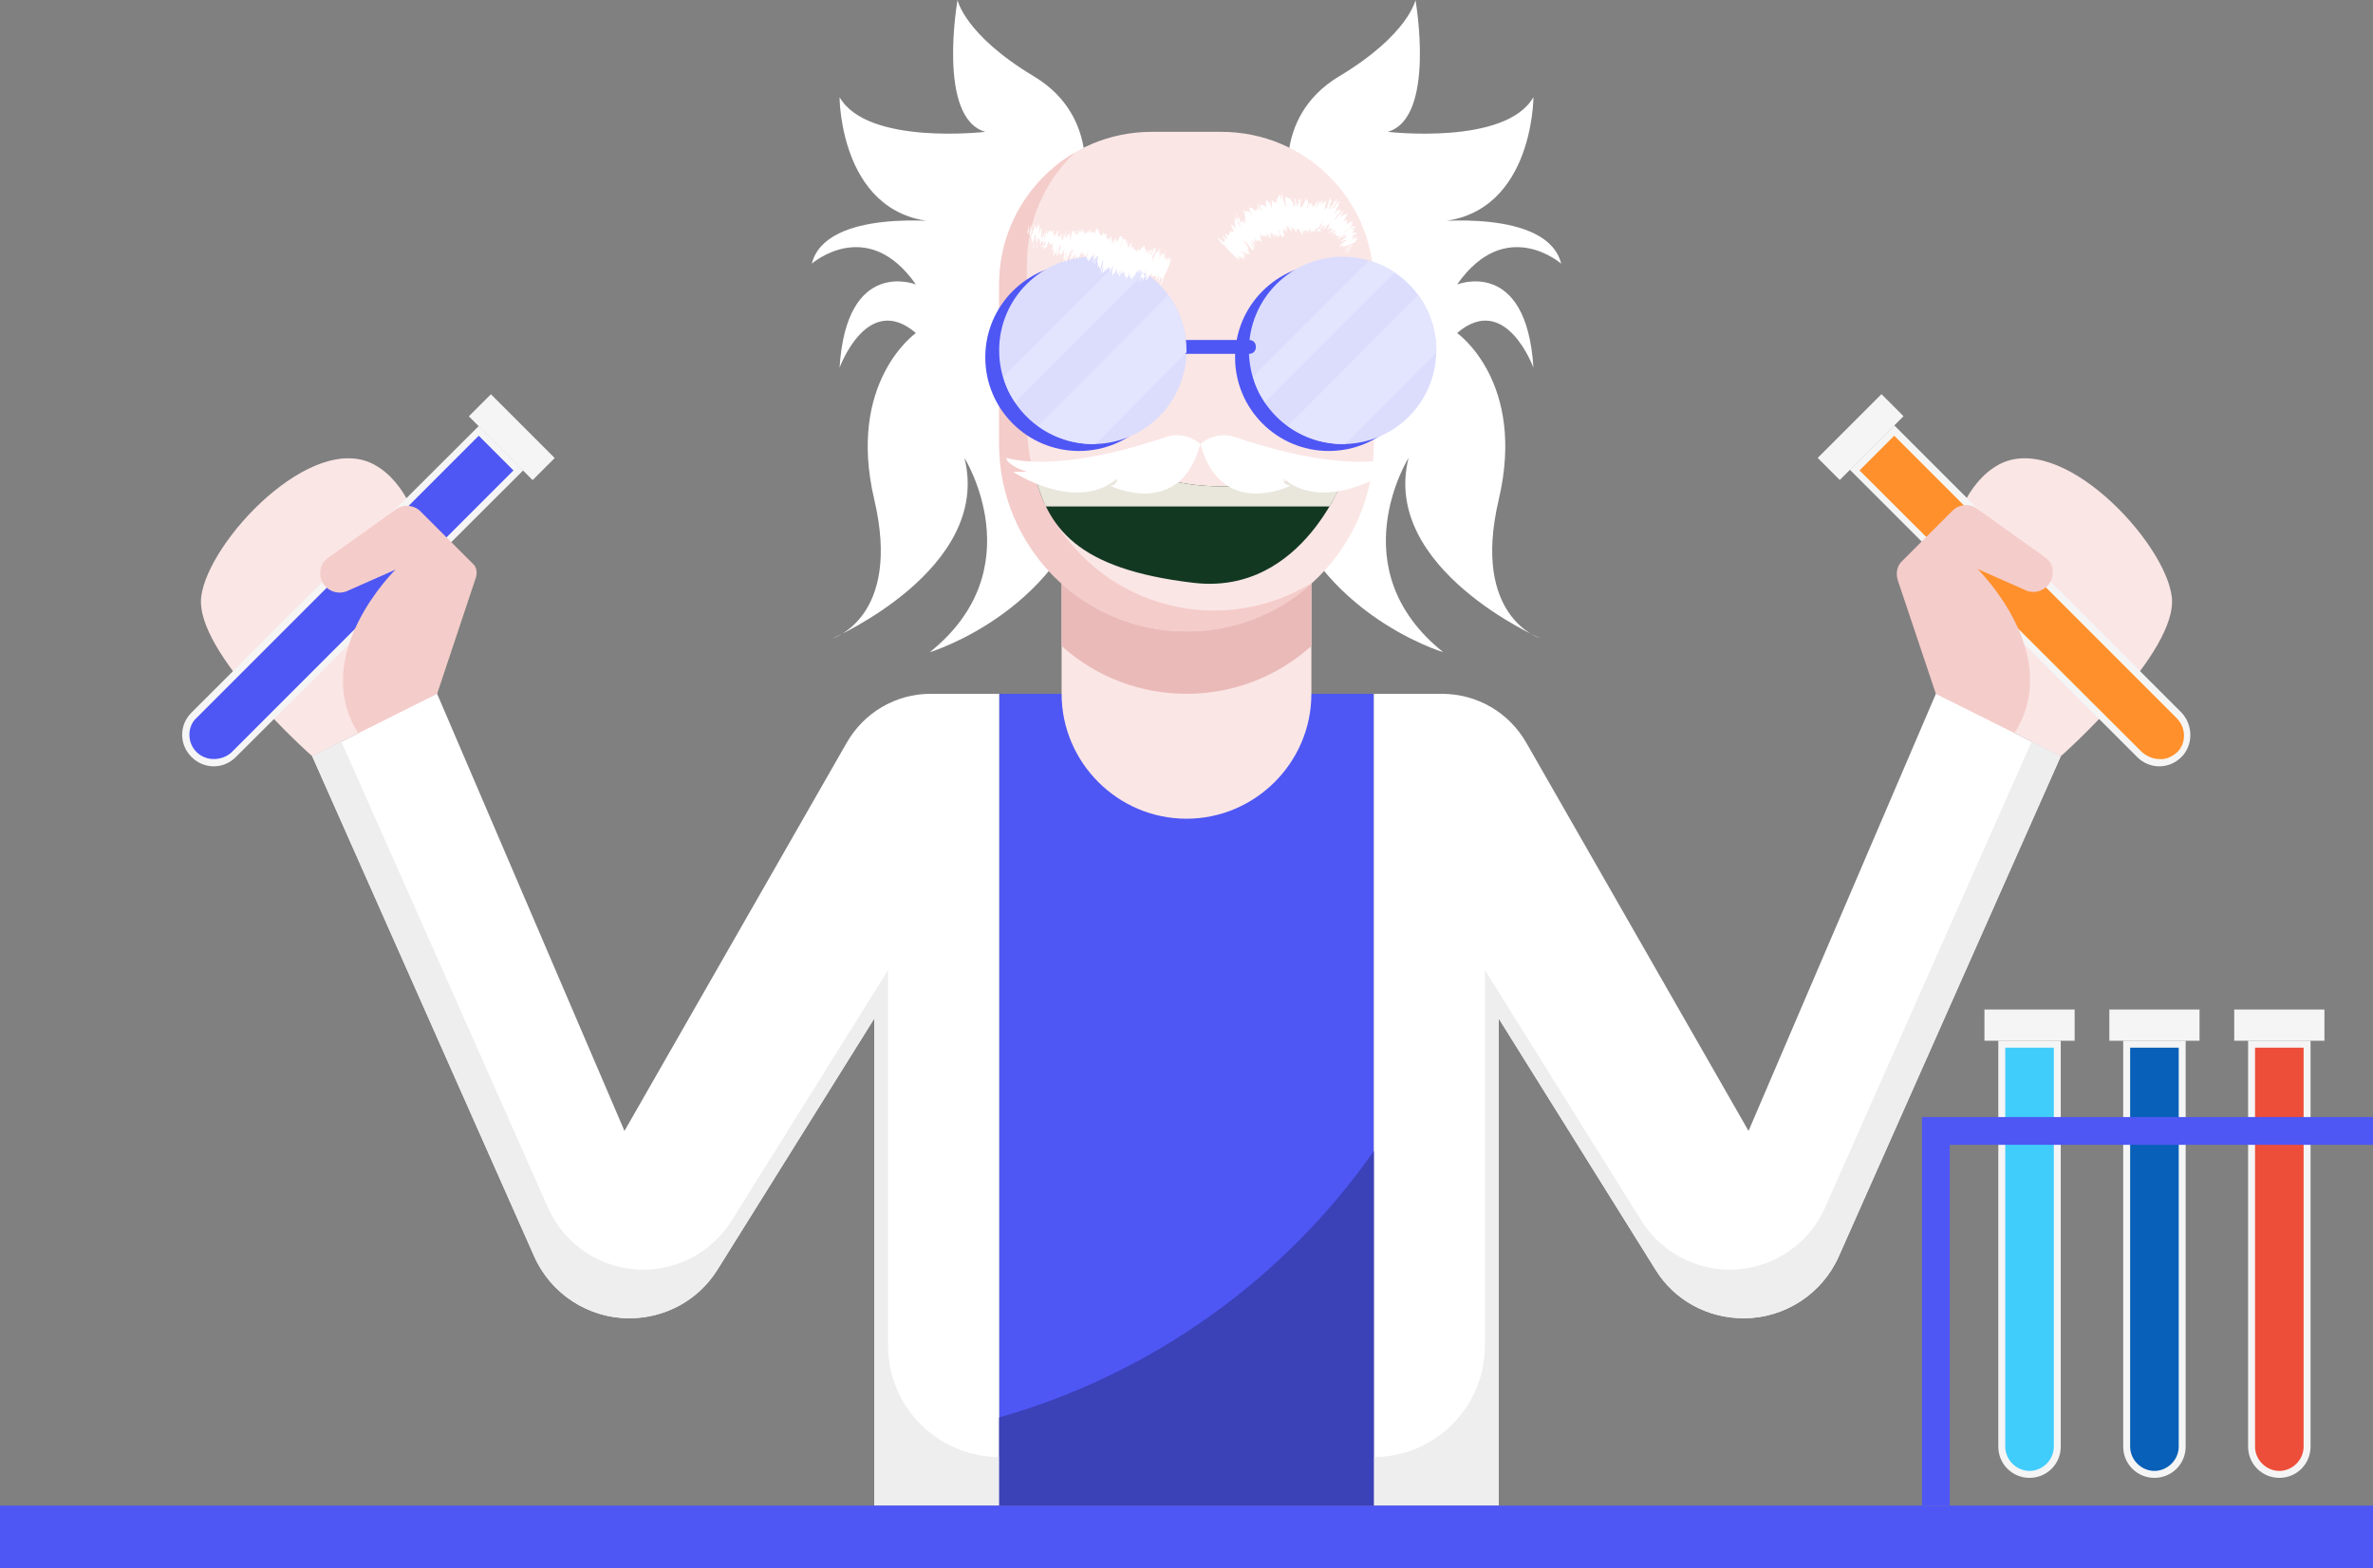 <?xml version="1.0" encoding="utf-8"?>
<!-- Generator: Adobe Illustrator 21.1.0, SVG Export Plug-In . SVG Version: 6.00 Build 0)  -->
<svg version="1.1" id="Layer_1" xmlns="http://www.w3.org/2000/svg" xmlns:xlink="http://www.w3.org/1999/xlink" x="0px" y="0px"
	 viewBox="0 0 342 226" style="enable-background:new 0 0 342 226;" xml:space="preserve">
<rect x="0" y="0" width="342" height="226" fill="#808080" stroke="none"/>
<style type="text/css">
	.st0{fill:#FAE6E5;}
	.st1{fill:#4E57F4;}
	.st2{fill:#FFFFFF;}
	.st3{fill:#EABAB9;}
	.st4{fill:#F4CCCA;}
	.st5{fill:#DCDDFD;}
	.st6{fill:#133821;}
	.st7{fill:#E9E6DC;}
	.st8{fill:#F5F5F5;}
	.st9{fill:#FF902C;}
	.st10{fill:#41CDFC;}
	.st11{fill:#0860B8;}
	.st12{fill:#ED4E39;}
	.st13{fill:#EEEEEE;}
	.st14{fill:#E3E4FD;}
	.st15{fill:none;stroke:#4E57F4;stroke-width:4;stroke-miterlimit:10;}
	.st16{fill:#3B41B7;}
</style>
<title>about</title>
<g id="Layer_2">
	<g id="Layer_1-2">
		<path class="st0" d="M45,109c0,0-17-15-16-23s16-24,25-19s9,24,9,33L45,109z"/>
		<rect x="144" y="100" class="st1" width="54" height="117"/>
		<path class="st0" d="M171,118L171,118c-9.9,0-18-8.1-18-18V82h36v18C189,109.9,180.9,118,171,118z"/>
		<path class="st2" d="M156,28c0,0,3-11-7-17S138,0,138,0s-3,17,4,19c0,0-17,2-21-5c0,0,0,18,15,18c0,0-17-2-19,6c0,0,8-7,15,3
			c0,0-10-4-11,12c0,0,4-11,11-5c0,0-10,7-6,24s-6,20-6,20s23-10,19-26c0,0,10,16-5,28c0,0,20-6,24-26S156,28,156,28z"/>
		<path class="st2" d="M186,28c0,0-3-11,7-17s11-11,11-11s3,17-4,19c0,0,17,2,21-5c0,0,0,18-15,18c0,0,17-2,19,6c0,0-8-7-15,3
			c0,0,10-4,11,12c0,0-4-11-11-5c0,0,10,7,6,24s6,20,6,20s-23-10-19-26c0,0-10,16,5,28c0,0-20-6-24-26S186,28,186,28z"/>
		<path class="st3" d="M153,93.1c10.2,9.2,25.8,9.2,36,0V82h-36V93.1z"/>
		<path class="st0" d="M171,91L171,91c-14.9,0-27-12.1-27-27l0,0V41c0-12.2,9.8-22,22-22h10c12.2,0,22,9.8,22,22v23
			C198,78.9,185.9,91,171,91L171,91z"/>
		<path class="st4" d="M175,88c-14.9,0-27-12.1-27-27V38c0-6.3,2.7-12,6.9-16c-6.5,3.8-10.9,10.9-10.9,19v23c0,14.9,12.1,27,27,27
			c7,0,13.3-2.6,18.1-7C185,86.5,180.2,88,175,88z"/>
		<circle class="st1" cx="191.5" cy="51.5" r="13.5"/>
		<circle class="st5" cx="193.5" cy="50.5" r="13.5"/>
		<circle class="st1" cx="155.5" cy="51.5" r="13.5"/>
		<circle class="st5" cx="157.5" cy="50.5" r="13.5"/>
		<path class="st1" d="M170,49h10c0.6,0,1,0.4,1,1l0,0c0,0.6-0.4,1-1,1h-10c-0.6,0-1-0.4-1-1l0,0C169,49.4,169.4,49,170,49z"/>
		<path class="st6" d="M149,68c0,0,10-2,19,1s26-1,26-1s-6,17.9-22,16C155,82,151,76,149,68z"/>
		<path class="st7" d="M168,69c-9-3-19-1-19-1c0.4,1.7,1,3.4,1.7,5h40.9c1-1.6,1.8-3.3,2.4-5C194,68,177,72,168,69z"/>
		<path class="st2" d="M173,64c-1.4-1.2-3.3-1.6-5-1c-3,1-15,5-23,3c0,0,0,1,3,2h-2c0,0,9,6,15,1c0,0.6-0.4,1-1,1
			C160,70,170,75,173,64z"/>
		<path class="st2" d="M173,64c1.4-1.2,3.3-1.6,5-1c3,1,15,5,23,3c0,0,0,1-3,2h2c0,0-9,6-15,1c0,0.6,0.4,1,1,1C186,70,176,75,173,64
			z"/>
		<path class="st8" d="M69,61.4l6.4,6.4l0,0L34,109.1c-1.8,1.8-4.6,1.8-6.4,0l0,0c-1.8-1.8-1.8-4.6,0-6.4L69,61.4L69,61.4z"/>
		<path class="st1" d="M30.8,109.4c-1.9,0-3.5-1.5-3.5-3.5c0-1,0.4-1.9,1.1-2.5L69,62.8l5,5l-40.7,40.7
			C32.6,109.1,31.7,109.4,30.8,109.4z"/>
		
			<rect x="71.5" y="56.5" transform="matrix(0.707 -0.707 0.707 0.707 -22.925 70.609)" class="st8" width="4.5" height="13"/>
		<path class="st4" d="M63,100l5.6-16.8c0.2-0.7,0.1-1.5-0.5-2l-7.5-7.5c-0.9-0.9-2.4-1.1-3.5-0.3l-9.8,7c-1.3,0.9-1.5,2.6-0.6,3.9
			h0c0.8,1,2.1,1.4,3.3,0.9l7-3.1c0,0-12.6,12.3-5.3,23.7C52,106,63,100,63,100z"/>
		<path class="st0" d="M297,109c0,0,17-15,16-23s-16-24-25-19s-9,24-9,33L297,109z"/>
		<path class="st8" d="M314.4,109.1L314.4,109.1c-1.8,1.8-4.6,1.8-6.4,0l-41.4-41.4l0,0l6.4-6.4l0,0l41.4,41.4
			C316.1,104.5,316.1,107.4,314.4,109.1z"/>
		<path class="st9" d="M311.2,109.4c-0.9,0-1.8-0.4-2.5-1L268,67.8l5-5l40.7,40.7c1.4,1.4,1.4,3.6,0.1,4.9
			C313,109.1,312.1,109.5,311.2,109.4L311.2,109.4z"/>
		
			<rect x="261.7" y="60.7" transform="matrix(0.707 -0.707 0.707 0.707 34.031 208.104)" class="st8" width="13" height="4.5"/>
		<path class="st8" d="M292.5,213L292.5,213c-2.5,0-4.5-2-4.5-4.5V150l0,0h9l0,0v58.5C297,211,295,213,292.5,213z"/>
		<path class="st10" d="M292.5,212c-1.9,0-3.5-1.6-3.5-3.5V151h7v57.5C296,210.4,294.4,212,292.5,212z"/>
		<rect x="286" y="145.5" class="st8" width="13" height="4.5"/>
		<path class="st8" d="M310.5,213L310.5,213c-2.5,0-4.5-2-4.5-4.5V150l0,0h9l0,0v58.5C315,211,313,213,310.5,213z"/>
		<path class="st11" d="M310.5,212c-1.9,0-3.5-1.6-3.5-3.5V151h7v57.5C314,210.4,312.4,212,310.5,212z"/>
		<rect x="304" y="145.5" class="st8" width="13" height="4.5"/>
		<path class="st8" d="M328.5,213L328.5,213c-2.5,0-4.5-2-4.5-4.5V150l0,0h9l0,0v58.5C333,211,331,213,328.5,213z"/>
		<path class="st12" d="M328.5,212c-1.9,0-3.5-1.6-3.5-3.5V151h7v57.5C332,210.4,330.4,212,328.5,212z"/>
		<rect x="322" y="145.5" class="st8" width="13" height="4.5"/>
		<path class="st4" d="M279,100l-5.5-16.4c-0.3-1-0.1-2.1,0.7-2.8l7.2-7.2c0.9-0.9,2.4-1.1,3.5-0.3l9.8,7c1.3,0.9,1.5,2.6,0.6,3.9
			l0,0c-0.8,1-2.1,1.4-3.3,0.9l-7-3.1c0,0,12.6,12.3,5.3,23.7C290,106,279,100,279,100z"/>
		<path class="st2" d="M122,107.1L90,163l-27-63l-18,9l32,72.1c2.4,5.4,7.8,8.9,13.7,8.9c5.1,0,9.9-2.6,12.7-7l22.6-36.2V217h18v-99
			v-18h-9.9C129.1,100,124.5,102.7,122,107.1z"/>
		<path class="st2" d="M279,100l-27,63l-32-55.9c-2.5-4.4-7.1-7.1-12.2-7.1H198v18v99h18v-70.2l22.6,36.2c2.7,4.4,7.5,7,12.7,7
			c5.9,0,11.3-3.5,13.7-8.9l32-72.1L279,100z"/>
		<path class="st13" d="M292.8,106.9L263,174.1c-2.4,5.4-7.8,8.9-13.7,8.9c-5.1,0-9.9-2.6-12.7-7L214,139.8V194c0,8.8-7.2,16-16,16
			h0v7h18v-70.2l22.6,36.2c2.7,4.4,7.5,7,12.7,7c5.9,0,11.3-3.5,13.7-8.9l32-72.1L292.8,106.9z"/>
		<path class="st13" d="M49.2,106.9L79,174.1c2.4,5.4,7.8,8.9,13.7,8.9c5.1,0,9.9-2.6,12.7-7l22.6-36.2V194c0,8.8,7.2,16,16,16h0v7
			h-18v-70.2L103.4,183c-2.7,4.4-7.5,7-12.7,7c-5.9,0-11.3-3.5-13.7-8.9L45,109L49.2,106.9z"/>
		<rect y="217" class="st1" width="342" height="9"/>
		<path class="st2" d="M148.2,32.7c0,0.2-0.1,0.6,0,0.5l0.1-0.7L148.2,32.7z"/>
		<path class="st2" d="M148.2,33.9c0.1-0.5,0.2-1,0.3-1.5c-0.1,0.6-0.1,0.4-0.3,1.1c0,0.1,0-0.2,0-0.5c0,0.2,0-0.2-0.1,0.3
			s0,0.5,0.1,0.1C148.3,33.6,148.2,33.8,148.2,33.9z"/>
		<path class="st2" d="M150.9,35.4L150.9,35.4C150.9,35.4,150.9,35.4,150.9,35.4z"/>
		<path class="st2" d="M152.6,36.1c0,0,0,0.1,0,0.1C152.6,36.2,152.6,36.2,152.6,36.1z"/>
		<path class="st2" d="M152.8,36.9L152.8,36.9C152.8,36.9,152.8,36.9,152.8,36.9z"/>
		<path class="st2" d="M150.9,35.4v0.2C151,35.4,150.9,35.5,150.9,35.4z"/>
		<path class="st2" d="M148.9,32.4c0,0.1,0,0.1-0.1,0.2L148.9,32.4L148.9,32.4z"/>
		<path class="st2" d="M150.1,35.8L150.1,35.8l-0.1,0.3L150.1,35.8z"/>
		<path class="st2" d="M149.4,35.8c0,0,0.1-0.5,0.1-0.8c0,0.1,0,0.3-0.1,0.4L149.4,35.8z"/>
		<path class="st2" d="M148.6,34.7L148.6,34.7L148.6,34.7z"/>
		<path class="st2" d="M150.5,36v0.2V36z"/>
		<path class="st2" d="M168.3,36.3L168.3,36.3C168.3,36.3,168.3,36.3,168.3,36.3z"/>
		<polygon class="st2" points="167.9,39.1 167.9,39.2 167.8,39.5 		"/>
		<path class="st2" d="M153.2,37.7L153.2,37.7C153.2,37.8,153.2,37.7,153.2,37.7z"/>
		<path class="st2" d="M158.3,38.4c0.1-0.5,0.3-0.6,0.3-1.2C158.4,37.6,158.3,38,158.3,38.4z"/>
		<path class="st2" d="M148.9,32.5L148.9,32.5C148.9,32.5,148.9,32.5,148.9,32.5z"/>
		<path class="st2" d="M158.6,37.2L158.6,37.2L158.6,37.2z"/>
		<path class="st2" d="M154.5,37.6v-0.2V37.6z"/>
		<path class="st2" d="M153.7,36.7L153.7,36.7C153.7,36.7,153.7,36.7,153.7,36.7z"/>
		<path class="st2" d="M155.2,37C155.2,37,155.2,37.1,155.2,37L155.2,37C155.2,37,155.2,37,155.2,37z"/>
		<path class="st2" d="M155.7,37.1V37l0,0V37.1z"/>
		<path class="st14" d="M171,50.5c0-3-1-5.7-2.6-8l-18.8,18.9c2.2,1.6,5,2.6,8,2.6c0.1,0,0.2,0,0.3,0L171,50.8
			C171,50.7,171,50.6,171,50.5z"/>
		<path class="st14" d="M146.3,58L165,39.3c-1.1-0.8-2.4-1.3-3.7-1.7l-16.7,16.7C144.9,55.6,145.5,56.8,146.3,58z"/>
		<path class="st2" d="M166.6,36l-0.1,0.5C166.6,36.1,166.7,36,166.6,36z"/>
		<path class="st2" d="M148.8,32.7c0-0.1,0-0.2,0.1-0.2l0,0L148.8,32.7z"/>
		<path class="st2" d="M156.1,32.6L156.1,32.6C156.2,32.7,156.1,32.6,156.1,32.6z"/>
		<path class="st2" d="M162.9,34.9L162.9,34.9C162.9,34.8,162.9,34.8,162.9,34.9z"/>
		<path class="st2" d="M156.5,32.7c0,0.1,0,0.3,0,0.4V33V32.7z"/>
		<path class="st2" d="M166.5,36.5L166.5,36.5z"/>
		<path class="st2" d="M167.4,35.4c-0.1,0-0.3,0.7-0.4,1.1c-0.2,0.2,0.1-0.5,0.2-0.9c-0.1,0.2-0.4,0.8-0.4,0.8
			c0-0.1,0.1-0.2,0.1-0.3c-0.3,0.5-0.2,0-0.5,0.6l0.1-0.2c-0.1,0.3-0.2,0.7-0.3,1c0,0-0.2,0.4-0.1,0c0,0,0.1-0.2,0.1-0.3l-0.1,0.2
			c0.2-0.7,0.1-0.2,0.3-0.7c-0.1,0.2-0.4,0.7-0.4,0.5c0.2-0.7,0.2-0.2,0.3-0.8v0.3c0.3-1,0,0.1,0.3-1c0-0.2-0.2,0.3-0.3,0.1
			c-0.1,0.3-0.2,0.5-0.3,0.9c-0.4,0.6,0.4-1.7,0-0.8c-0.2,0.4-0.5,1.2-0.4,0.8l0.3-0.7c-0.1-0.1-0.4,1-0.4,0.5
			c0.1-0.3,0.2-0.2,0.2-0.3c0.1-0.6-0.2,0.4-0.2,0.4l0.2-0.7c-0.1,0.1-0.4,0.5-0.6,0.6c0.1-0.2,0.1-0.4,0.2-0.6
			c-0.3,0.3-0.3-0.2-0.4-0.6l-0.2,0.5c0-0.1,0-0.3,0.1-0.4c0-0.2-0.1,0.3-0.2,0.6c0,0,0.1-0.3,0.1-0.5c-0.3,0.4-0.6,0.9-0.6,0.3
			l0.1-0.2c0-0.3-0.4,1.1-0.4,0.6v-0.1c-0.1-0.3-0.5,0.2-0.4-0.7c-0.3,0.8-0.1-0.4-0.4,0.7c0.1-0.4,0.1-0.8,0.1-1.2
			c0-0.1-0.3,0.7-0.4,0.8l0.2-0.6l-0.3,0.6l0.2-0.7l-0.1,0.1c0,0.2,0,0.3-0.1,0.5c-0.1,0.3-0.1-0.5,0-0.8l-0.3,0.5
			c0-0.2,0.1-0.3,0.2-0.5c-0.3,0.6,0.2-0.6-0.1-0.1c0,0.1-0.1,0.3-0.1,0.5c0.1-0.4,0-0.4-0.1-0.3l0.1-0.4c-0.1-0.1-0.3,0.1-0.5,0.1
			c0,0.3-0.1,0.7-0.3,1l0.2-0.6c-0.1,0.2-0.1,0.5-0.2,0.7c0-0.3,0.1-0.6,0.3-0.9l-0.1,0.2c0-0.2,0.1-0.3,0.2-0.5
			c-0.1,0.4,0.1-0.7-0.2,0V34c-0.1,0-0.3,0.2-0.4,0.2c-0.1,0.3-0.2,0.6-0.3,0.8c0-0.2,0-0.7-0.1-0.6c-0.1,0.2-0.2,0.5-0.3,0.8
			c0.1-0.5,0-0.5,0.2-0.8c-0.1,0-0.2,0-0.4,0.4c0,0.2,0,0.3-0.1,0.5c-0.1,0.1,0-0.2,0.1-0.5l0,0c-0.4,0.7,0-1.5-0.4-0.5l0,0
			l-0.3,0.5c0-0.1,0.1-0.4,0.2-0.7c-0.4,0.8-0.2-0.2-0.5,0.3c0.3-1.5-0.4,0-0.3-1l-0.1,0.3c-0.1,0.3,0-0.2,0-0.3
			c0,0.2-0.1,0.3-0.1,0.5c-0.4,0.3-0.5-0.7-0.8-1c-0.1-0.1-0.5,1.8-0.4,0.9l0.2-0.6c-0.4,0.7-0.5-0.1-0.8,0.5c0-0.1,0.1-0.2,0.1-0.3
			c0.1-0.5-0.2-0.1-0.3,0.3c0-0.2,0-0.4,0.1-0.5c0-0.3-0.3,0.6-0.2,0.1c0-0.1,0-0.1,0.1-0.2c-0.1,0.2-0.1-0.1-0.2,0.5
			c0-0.3-0.2,0.2-0.2-0.1c-0.2,0.6-0.1-0.3-0.3,0.5c0.2-0.9,0-0.8-0.1-0.3c0.1-0.3,0-0.3,0.1-0.7c-0.1,0-0.2,0.2-0.2,0.6
			c0.1-1.1-0.4,0.8-0.2-0.6c-0.2,0.3-0.4,0.6-0.7,0.9c0.2-0.9,0.2,0,0.4-1c-0.2,0.3-0.5,1.1-0.6,0.8c0-0.2,0.1-0.4,0.1-0.5
			c-0.2,0.3-0.3-0.1-0.5,0.3c0-0.1,0-0.2,0.1-0.2c0,0,0-0.1-0.1,0.3v-0.1c-0.1,0.5-0.2,1-0.4,1.5c0.3-1.1-0.1-0.3,0.3-1.8
			c-0.1,0.2-0.1,0.3-0.1,0.5c0-0.2,0-0.4,0.1-0.5c-0.1,0.2-0.2,0.6-0.3,0.6c0-0.2,0.1-0.3,0.1-0.5c-0.1,0.4-0.2,0.7-0.3,0.6
			s0-0.3,0.1-0.3c-0.1,0-0.4,1-0.5,0.6c0.2-0.8,0-0.3,0.1-1l-0.1,0.2v0.4c-0.1,0-0.2,0.5-0.2,0.3l0.1-0.3l-0.1,0.1V34
			c-0.1,0.4-0.2,0.9-0.2,0.7s-0.1,0,0-0.5l0,0c-0.1,0.2-0.2,0.5-0.2,0.3s0.2-0.8,0.2-1c-0.1,0.6-0.2,0.1-0.4,0.8
			c0-0.2,0.1-0.5,0.1-0.6l-0.1,0.5c0-0.2,0-0.4,0.1-0.5c-0.1-0.1-0.1,0.9-0.2,0.5c0,0,0-0.1,0.1-0.2c-0.1-0.2-0.3,0.3-0.3,0
			c0.1-0.7,0.1-0.2,0.2-0.8c-0.2,0.1-0.5,0.8-0.6,0.6v0.1c-0.2,1,0-0.5-0.2-0.1c0-0.2,0.1-0.3,0.1-0.5c-0.1-0.2-0.2,0.2-0.4,0.5
			l0.1-0.3c0-0.3-0.1-0.2-0.2-0.3c-0.1,0.2-0.1,0.4-0.1,0.6c0.1-1.6-0.5,0.8-0.4-0.5c0-0.1,0.1-0.1,0.1-0.2l-0.2,0.2
			c0,0.2-0.1,0.4-0.1,0.6c-0.1,0.3-0.1,0.5-0.2,0.5c0.1-0.3,0.1-0.7,0.1-1l-0.1,0.4c0.1-0.8-0.2,0.9-0.2,0.3V34
			c-0.1,0.1-0.1,0.4-0.2,0.3c0-0.2,0.1-0.4,0.2-0.7c-0.1,0-0.3,1-0.3,0.5c0-0.1,0.1-0.1,0.1-0.3c0-0.6,0-0.5,0-0.6l0,0l-0.1-0.3v0
			c-0.3,1.4-0.2,0.2-0.4,1.1c0.1-0.4,0.2-0.7,0.2-1.1c0-0.2,0-0.4,0-0.5c-0.1,0.5,0-0.4-0.2,0.3c0-0.2,0-0.3,0-0.5
			c-0.1,0.1,0,0.3-0.1,0.6c-0.2,0.6-0.1-0.8-0.4,0c-0.2,0.3-0.3,1-0.5,1.3c0-0.2,0.1-0.5,0.1-0.7c0-0.3-0.1-0.3-0.1,0
			c0-0.2,0.1-0.4,0.1-0.5c-0.1,0-0.1,0.7-0.1,0.4s0.1-0.5,0.2-0.8c-0.1,0.2-0.2,0.5-0.3,0.7c0-0.2,0.1-0.5,0.2-0.7
			c-0.2,0.2-0.3,0.5-0.3,0.8v0.2c0-0.2,0-0.4,0.1-0.5c0.1-0.4,0,0.2,0,0.4l-0.1,0.1c-0.1,1.1,0.2-0.2,0.3-0.1l-0.2,0.8l0.2-0.7
			c0,0.3-0.1,0.5-0.1,0.8c0,0.4,0.1-0.3,0.1,0.2c0,0,0,0.1,0,0.1l0.1-0.2c0,0.2-0.1,0.6-0.1,0.5c0,0.5,0.3-0.6,0.2,0l0,0
			c0.2-0.3,0.1-0.6,0.3-1.3l0.2,1.6l0.1-0.6c0,0,0,0.1,0,0.3c0.1-0.4,0-0.3,0.1-0.7c0,0.6,0.2-0.2,0.1,0.7c0.1-0.5,0-0.4,0.1-0.7
			c-0.1,1,0.1-0.2,0.1,0.3s-0.1,0.2-0.1,0.7c0.2-0.9,0.1,0.2,0.2,0c0.1-0.7,0.2-0.3,0.3-0.5c0,0.2,0.1,0.4,0.1,0.7v0.1
			c0.1-0.7,0.2-0.6,0.3-0.7c0,0.3-0.1,0.5-0.2,0.8H150c0-0.1,0.1-0.3,0.1-0.4l-0.1,0.5c0.1,0,0.3-0.6,0.3-0.2
			c0.1-0.6,0.2-1.2,0.3-1.7c0,0.3-0.1,0.6-0.2,0.8c0,0,0.1-0.2,0.1-0.1l-0.1,0.5c0,0.2,0.1-0.4,0.1-0.3c-0.1,0.4,0,0.3-0.1,0.6
			c0,0,0-0.2,0,0c0,0.2,0,0.4,0,0.6c0-0.2,0.1-0.4,0.1-0.6c0.1,0-0.1,0.5,0,0.7c0.1-0.3,0.1,0,0.2-0.6c0,0.1,0,0.3,0,0.4
			c0.1-0.3,0.2,0,0.3-0.7v-0.1l0,0c0.2-0.6,0.2,0.4,0.4,0.2v0.2c0.1-0.2,0.2-0.1,0.3-0.5c0,0.2,0,0.4-0.1,0.6c0.1-0.1,0.1-0.3,0.1,0
			s0,0.3-0.1,0.2c0,0.2,0,0.5,0.2,0c-0.1,0.5-0.1,0.6,0,0.5V36c0.1-0.1,0.1,0,0.1,0l-0.1,0.7c0,0.8,0.5-1.3,0.4,0
			c0.1-0.5,0-0.3,0.1-0.9c0.1,0.1-0.1,1,0,1.1c0,0.4,0.3-0.9,0.3-0.7c0-0.4,0.1-0.7,0.3-1.1c0,0.4-0.1,0.8-0.2,1.2c0,0,0-0.1,0-0.1
			c-0.1,0.1-0.1,0.3-0.1,0.4l0.1-0.2c0,0.2,0.1,0.2,0,0.6c0.1-0.2,0.1-0.3,0.1-0.5c0,0.3,0.1,0,0.2,0.3c0-0.1,0-0.3,0.1-0.4
			c0.1,0.3,0.1-0.4,0.3-0.5c0,0.4-0.2,0.8,0,0.6c0,0.3-0.1,0.5-0.2,0.8c0.2-0.4,0.1,0.3,0.1,0.4l-0.1,0.2c0-0.1,0.1-0.1,0.1-0.1
			l0.1-0.5c0,0.1,0,0.2,0,0.3c0.1-0.3,0.1-0.8,0.3-1.2c0,0.2,0.1-0.2,0,0.4c-0.1-0.2-0.1,0.6-0.2,0.7c0-0.1,0.1-0.1,0.1,0
			c0,0.1,0,0.1,0,0.2c0,0.6,0.2-0.7,0.3-0.7c-0.1,0.3-0.1,0.7-0.1,0.6c0-0.3,0.1-0.6,0.2-0.8c0,0.3,0.1-0.2,0.1-0.2v-0.1
			c0.1-0.3,0.1-0.3,0.2-0.4c-0.1,0.3-0.1,0.2-0.1,0.3c0.2-0.6,0,0.7,0.1,0.3c0,0.2-0.1,0.7-0.1,0.8c0.2-0.4,0,0.5,0.1,0.1
			c0-0.3,0.1-0.5,0.2-0.8l-0.2,0.3l0.2-0.7c0,0-0.1,0.3-0.2,0.2c0.1-0.2,0.1-0.4,0.1-0.7c-0.1,0.7,0.2-0.4,0.2,0.1l-0.2,1.2
			c0,0.5,0.3-0.6,0.4-0.2v-0.2c0.1-0.5,0.1,0,0.2-0.2c-0.1,0.3-0.1,0.5-0.1,0.8c0.1-0.3,0.1,0,0.3-0.7v0.5c0.1,0.2,0.4-1.1,0.4-0.9
			c-0.1,0.3-0.2,0.7-0.3,1c0,0,0,0.1,0.1-0.2c0,0.3,0.2-0.5,0.2-0.1c0.1-0.2,0.1-0.6,0.2-0.5v0.2c0.1-0.2,0.1-0.4,0.2-0.7
			c-0.2,1.2,0.3,0,0.2,1c0.1-0.1,0.2-0.2,0.3-0.2c0,0.1,0,0.2,0,0.2c0,0.4,0.3-1.1,0.3-0.7c-0.1,0.6-0.1,0.3-0.1,0.6
			c-0.3,1.3,0.2-0.2,0.1,0.6v0.1c0,0.4,0.2-0.5,0.3-0.3v0.2c0.1-0.4,0.3-0.7,0.5-1c-0.1,0.2-0.2,0.5-0.2,0.8
			c0.1-0.3,0.2-0.6,0.3-0.9c0,0.4-0.1,0.7-0.1,1.1h-0.1c-0.1,0.7,0.1,0,0.1,0.1l-0.1,0.3c0.1-0.1,0.3-0.8,0.4-0.8v-0.2
			c0.2-0.7,0,0.4,0.1-0.1l-0.2,0.8c0.1-0.3,0.3-0.6,0.4-0.8c-0.1,0.4-0.3,0.8-0.5,1.2c0,0,0.2,0,0.3-0.4c0,0.1-0.1,0.3-0.1,0.1
			c0.2-0.6,0.3-0.9,0.4-0.8c-0.4,1.5,0.1,0.4-0.1,1.6c0.3-0.5,0.2,0.3,0.4,0.3c0.2-1.2,0.1,0,0.3-1.2c0.1-0.1,0.1,0,0.1,0l-0.1,0.7
			c-0.1,0.3-0.1,0.3-0.2,0.5c0.1,0.1-0.1,0.5-0.1,0.8c0.1-0.4,0.2-0.6,0.2-0.4l0.1-0.6c0.3-0.6-0.1,1,0.1,0.4l-0.1,0.4
			c0.1-0.2,0.2,0.1,0.5-0.9c0,0.2-0.1,0.4-0.1,0.5c0.1,0.2,0.6-0.9,0.6-0.3l-0.1,0.3c0-0.1,0.2-0.5,0.1-0.2c0,0.1-0.1,0.2-0.1,0.3
			c0-0.1,0.2-0.5,0.2-0.3l-0.1,0.3c0,0.4,0.4-0.7,0.6-0.9c-0.2,0.4-0.2,0.9-0.2,1.3v0.1c0.1,0.2,0.5-0.6,0.7-0.9
			c-0.1,1,0.2,0.5,0.2,1c0.1-0.3,0.1-0.5,0.2-0.7c0,0.2,0.3-0.6,0,0.2l0,0c-0.2,0.8-0.1,0.6,0,0.6l0.3-1c-0.3,1.5,0.6-0.4,0.3,0.9
			c0.1-0.2,0.2-0.2,0.3-0.5l-0.2,0.5c0.1,0.2,0.1,0.3,0.3,0.2l-0.1,0.4c0.1,0,0.6-1.5,0.6-1.5l-0.2,0.8c0.1,0,0,0.8,0.4,0.1
			c0,0.1-0.1,0.3-0.1,0.4c0.1,0,0.1,0.6,0.4-0.5c-0.2,0.7,0.1,0.1,0.3-0.2l-0.2,0.5c0.1-0.4,0.3-0.7,0.5-1c0,0.1-0.1,0.4-0.1,0.3
			c0,0.3,0.2-0.5,0.2-0.2l-0.1,0.3c0.1,0.1,0.1-0.1,0.3-0.5c0.1-0.2,0.1,0.2-0.1,0.7c0.1-0.3,0.3-0.7,0.3-0.5c0,0.1-0.1,0.2-0.1,0.3
			c0,0.4,0.4-0.6,0.3,0c-0.1,0.2-0.1,0.3-0.1,0.3s-0.1-0.1-0.1-0.1c-0.1,0.4-0.2,0.8-0.4,1.3c0.2-0.3,0.5-1.1,0.5-0.9v0.2v0
			c0,0,0,0,0.1-0.1c0,0.1,0,0.2,0,0.2c-0.1,0.4,0,0.2,0,0.3c0.1-0.3,0.2-0.6,0.3-0.9c0,0,0,0.1-0.1,0.1v0l0,0h-0.1
			c0.1-0.3,0.2-0.5,0.2-0.2l0.3-0.8c-0.2,0.8-0.2,1.2-0.4,1.7c0.2-0.3,0.2-0.7,0.2-1c0.1-0.1-0.1,0.3-0.1,0.5c0,0.1-0.1,0.1-0.1,0.2
			c0.1-0.2,0.2,0,0.5-0.7c0,0.3-0.3,0.6-0.1,0.5l-0.1,0.2c-0.2,1.2,0.9-1.7,0.7-0.2c0-0.1,0-0.2,0.1-0.3c0,0.7,0.8-0.4,0.6,0.7
			c0,0.2,0.2-0.2,0.3-0.5l-0.2,0.6l0.3-0.6c0.3-0.4-0.4,1.5,0.1,0.6l0.1-0.4c0,0.1,0.2-0.2,0.1,0.3c0-0.1,0.2-0.4,0.1-0.2l-0.1,0.3
			l0.3-0.5c0,0.3-0.5,1.2-0.4,1.3c0.2-0.3,0.4-0.7,0.5-1c0-0.2,0.1-0.3,0.1-0.5l0.1-0.1c0.4-0.8,0.7-1.5,0.9-2.4l-0.3,0.5l0.1-0.4
			h0.1c0.1-0.4-0.1-0.1-0.2,0.2c0.1-0.2,0.1-0.3,0.1-0.5l-0.4,0.8c0.1-0.3,0.2-0.6,0.3-0.9c-0.2,0.4-0.3,0.8-0.4,1
			c0.1-0.4,0.3-0.7,0.1-0.4c0.1-0.2,0.1-0.3,0.2-0.5c-0.1,0.3-0.2,0.1-0.4,0.5c0.1-0.5-0.2,0.1,0.1-0.8c-0.1,0.2-0.2,0.4-0.4,0.6
			c0.4-1-0.1-0.1,0.3-1.2c-0.4,0.9-0.3,0.3-0.6,0.8c0-0.1,0.1-0.2,0.1-0.2c0-0.2,0-0.4,0.1-0.5c-0.2,0.5-0.4,0.9-0.6,1.3
			c0.2-0.7,0.4-0.8,0.6-1.5c-0.2,0.6-0.3,0.6-0.5,1.1c0.1-0.3,0.1-0.6,0.2-0.8c-0.3,0.9-0.1,0.1-0.3,0.7c0.1-0.5,0.3-0.9,0.1-0.6
			C167.2,35.8,167.3,35.6,167.4,35.4z M165.1,36.4L165.1,36.4L165.1,36.4z M164.9,36.4C164.9,36.4,165,36.4,164.9,36.4
			c0,0.1,0,0.2-0.1,0.4C164.9,36.6,164.9,36.5,164.9,36.4L164.9,36.4z M164,40.1c0,0.1,0,0,0-0.2l0.1,0v-0.1L164,40.1z"/>
		<path class="st2" d="M164.3,39.4L164.3,39.4v-0.1V39.4L164.3,39.4z"/>
		<path class="st2" d="M150.9,35.3L150.9,35.3L150.9,35.3z"/>
		<polygon class="st2" points="163.1,34.7 163.1,34.8 163.1,34.7 		"/>
		<path class="st2" d="M150.4,33.3c0,0,0-0.1,0-0.1V33.3z"/>
		<path class="st2" d="M150.1,33.1v-0.2C150,33,150,33,150.1,33.1z"/>
		<path class="st2" d="M149.8,32.8V33l0,0V32.8z"/>
		<path class="st2" d="M154.5,33L154.5,33C154.5,32.8,154.5,32.9,154.5,33z"/>
		<path class="st2" d="M152.9,34c0-0.1,0.1-0.2,0.1-0.3S152.9,33.7,152.9,34z"/>
		<polygon class="st2" points="156.1,32.6 156.1,32.6 156.1,32.6 		"/>
		<path class="st2" d="M153,33.8C153,33.6,153,33.7,153,33.8C152.9,33.8,153,33.8,153,33.8z"/>
		<path class="st2" d="M148.6,32.3L148.6,32.3L148.6,32.3L148.6,32.3z"/>
		<path class="st2" d="M148.6,32.4L148.6,32.4C148.6,32.5,148.6,32.5,148.6,32.4z"/>
		<path class="st2" d="M148.5,32.6l0.1-0.1C148.6,32.5,148.5,32.4,148.5,32.6z"/>
		<path class="st2" d="M149,32.6v-0.2V32.6z"/>
		<path class="st2" d="M149.1,32.6c0,0,0-0.4-0.1-0.3v0.2C149.1,32.2,149,32.9,149.1,32.6z"/>
		<path class="st2" d="M149.1,35.2l-0.1-0.2c0,0.2,0,0.4-0.1,0.5C149,36.2,149,35.1,149.1,35.2z"/>
		<path class="st2" d="M149.4,35.5c-0.1,0.1-0.1,0.3-0.1,0.4C149.4,35.8,149.4,35.7,149.4,35.5z"/>
		<path class="st2" d="M151.5,35.9l-0.1,0.5C151.4,36.3,151.4,36.2,151.5,35.9z"/>
		<polygon class="st2" points="152.4,33.4 152.4,33 152.3,33.5 		"/>
		<polygon class="st2" points="151.9,37 151.9,37.1 152,36.9 		"/>
		<path class="st2" d="M155.5,37.5l0.1-0.6C155.6,37,155.4,37.7,155.5,37.5z"/>
		<path class="st2" d="M157.1,37.3c-0.1,0.3-0.1,0.5,0,0.2C157.1,37.4,157.2,37.2,157.1,37.3z"/>
		<polygon class="st2" points="161.3,39.4 161.2,39.6 161.3,39.4 		"/>
		<path class="st2" d="M193.8,36.6c0.2-0.1,0.5-0.3,0.4-0.2l-0.6,0.3L193.8,36.6z"/>
		<path class="st2" d="M194.8,35.9c-0.5,0.2-0.9,0.4-1.4,0.6l1-0.5c0.1,0-0.2,0.1-0.4,0.3c0.2-0.1-0.1,0.1,0.3-0.1s0.4-0.3,0-0.2
			C194.5,36,194.7,35.9,194.8,35.9z"/>
		<path class="st2" d="M193.9,32.6L193.9,32.6C193.9,32.7,193.9,32.6,193.9,32.6z"/>
		<path class="st2" d="M192.6,30.9c0,0,0.1,0,0.1-0.1C192.6,30.8,192.6,30.8,192.6,30.9z"/>
		<path class="st2" d="M192.7,30.1L192.7,30.1C192.7,30,192.7,30,192.7,30.1z"/>
		<path class="st2" d="M193.9,32.6l0.1-0.2C193.9,32.6,193.9,32.6,193.9,32.6z"/>
		<path class="st2" d="M193.2,36.3l0.2-0.1L193.2,36.3L193.2,36.3z"/>
		<path class="st2" d="M194.9,33L194.9,33l0.2-0.2L194.9,33z"/>
		<path class="st2" d="M195.4,33.6c0,0-0.5,0.3-0.7,0.4c0.1-0.1,0.2-0.1,0.3-0.2L195.4,33.6z"/>
		<path class="st2" d="M195.1,35L195.1,35L195.1,35z"/>
		<path class="st2" d="M194.7,32.5l0.1-0.1L194.7,32.5z"/>
		<path class="st2" d="M179.2,37.1L179.2,37.1L179.2,37.1z"/>
		<polygon class="st2" points="176.8,35.5 176.8,35.5 176.6,35.3 		"/>
		<path class="st2" d="M192.4,29L192.4,29C192.4,29,192.4,29,192.4,29z"/>
		<path class="st2" d="M185.2,28.4c0.2,0.5,0,0.7,0.2,1.2C185.4,29.1,185.4,28.7,185.2,28.4z"/>
		<path class="st2" d="M193.3,36.2L193.3,36.2C193.3,36.2,193.2,36.2,193.3,36.2z"/>
		<path class="st2" d="M185.5,29.5L185.5,29.5L185.5,29.5z"/>
		<path class="st2" d="M190.5,28.6l-0.1,0.2C190.5,28.7,190.5,28.6,190.5,28.6z"/>
		<path class="st2" d="M191.4,29.8L191.4,29.8C191.4,29.8,191.4,29.8,191.4,29.8z"/>
		<path class="st2" d="M189.6,29.1C189.6,29.1,189.6,29,189.6,29.1L189.6,29.1C189.6,29.1,189.6,29,189.6,29.1z"/>
		<path class="st2" d="M189,29v0.1l0,0V29z"/>
		<path class="st2" d="M180.2,35.9l-0.3-0.4C180.2,35.8,180.2,36,180.2,35.9z"/>
		<path class="st2" d="M193.5,36.1l-0.2,0.1l0,0L193.5,36.1z"/>
		<path class="st2" d="M188.5,33.4L188.5,33.4C188.5,33.4,188.5,33.4,188.5,33.4z"/>
		<path class="st2" d="M183.2,33.9L183.2,33.9C183.2,34,183.2,34,183.2,33.9z"/>
		<path class="st2" d="M188.3,33.4c0-0.1,0-0.3,0-0.4v0.1V33.4z"/>
		<path class="st2" d="M179.9,35.5L179.9,35.5z"/>
		<path class="st2" d="M180.3,36.9c0.1,0-0.4-0.6-0.7-0.9c-0.1-0.2,0.4,0.4,0.6,0.7c-0.1-0.2-0.5-0.8-0.4-0.8
			c0.1,0.1,0.1,0.2,0.2,0.3c-0.3-0.5,0.1-0.1-0.3-0.8l0.1,0.1l-0.6-0.8c0,0-0.2-0.4,0.1,0c0,0,0.1,0.2,0.2,0.3l-0.1-0.2
			c0.4,0.5,0.1,0.2,0.4,0.6c-0.1-0.2-0.4-0.7-0.2-0.6c0.4,0.5,0,0.3,0.5,0.7l-0.2-0.2c0.7,0.8-0.1,0,0.7,0.8
			c0.2,0.1-0.1-0.3,0.1-0.3c-0.2-0.3-0.3-0.4-0.6-0.8c-0.3-0.6,1.1,1.3,0.7,0.5c-0.2-0.4-0.7-1.1-0.4-0.8l0.4,0.6
			c0.1,0-0.6-0.9-0.2-0.6c0.2,0.3,0.1,0.3,0.1,0.3c0.4,0.5-0.2-0.4-0.2-0.4l0.4,0.5c0-0.2-0.1-0.6-0.1-0.8c0.1,0.2,0.2,0.4,0.4,0.5
			c-0.1-0.4,0.3-0.1,0.7,0.1l-0.3-0.5c0.1,0.1,0.2,0.2,0.2,0.3c0.2,0.2-0.2-0.3-0.3-0.5c0,0,0.2,0.3,0.3,0.4
			c-0.2-0.5-0.3-1.1,0.1-0.6l0.1,0.2c0.2,0.2-0.5-1.1-0.2-0.7V34c0.3,0.1,0.2-0.4,0.8,0.3c-0.4-0.8,0.3,0.2-0.2-0.8
			c0.2,0.3,0.5,0.6,0.8,0.9c0.1,0-0.3-0.7-0.3-0.8l0.3,0.5l-0.2-0.6l0.4,0.6V34c-0.1-0.1-0.2-0.3-0.2-0.4c-0.1-0.3,0.4,0.3,0.5,0.6
			l-0.1-0.5c0.1,0.1,0.1,0.3,0.2,0.5c-0.2-0.6,0.3,0.6,0.1,0c-0.1-0.1-0.1-0.3-0.2-0.5c0.2,0.3,0.3,0.3,0.3,0.1l0.2,0.4
			c0.1,0,0.1-0.3,0.3-0.3c-0.2-0.3-0.3-0.6-0.4-0.9l0.3,0.6c-0.1-0.2-0.2-0.4-0.3-0.7c0.2,0.3,0.3,0.6,0.4,0.9v-0.2l0.2,0.5
			c-0.1-0.4,0.3,0.6,0.1-0.1l0.1,0.2c0.1,0,0.1-0.3,0.2-0.3c-0.1-0.3-0.2-0.6-0.2-0.9c0.1,0.1,0.4,0.5,0.4,0.5
			c-0.1-0.3-0.1-0.5-0.2-0.8c0.2,0.5,0.3,0.4,0.3,0.8c0.1-0.1,0.1-0.2,0.1-0.6c-0.1-0.1-0.1-0.3-0.2-0.5c0-0.1,0.1,0.2,0.2,0.4v0
			c0-0.8,0.8,1.3,0.6,0.3v-0.5c0.1,0.1,0.1,0.4,0.2,0.7c-0.1-0.9,0.2,0.1,0.2-0.5c0.4,1.5,0.3-0.2,0.5,0.8l-0.1-0.3
			c0-0.3,0.1,0.2,0.1,0.3c0-0.2-0.1-0.3-0.1-0.5c0.2-0.5,0.6,0.5,0.8,0.8c0.1,0.1,0-1.9,0.1-1v0.7c0.2-0.8,0.3,0,0.5-0.6
			c0,0.1,0,0.2-0.1,0.3c0,0.5,0.1,0,0.2-0.3c0,0,0,0.3,0,0.5s0.2-0.6,0.1-0.1c0,0.1,0,0.1,0,0.2c0.1-0.2,0.1,0.1,0.1-0.5
			c0,0.3,0.2-0.2,0.1,0.1c0.1-0.6,0,0.3,0.2-0.5c-0.2,0.9-0.1,0.7,0.1,0.3c-0.1,0.3,0,0.3-0.1,0.7c0,0,0.1-0.2,0.2-0.6
			c-0.2,1.1,0.4-0.8,0.1,0.5c0.2-0.3,0.4-0.6,0.7-0.8c-0.3,0.8-0.2,0-0.5,0.9c0.2-0.3,0.6-1,0.6-0.8c-0.1,0.2-0.1,0.3-0.2,0.5
			c0.3-0.3,0.1,0.2,0.5-0.2c0,0.1-0.1,0.1-0.1,0.2c0,0,0,0.1,0.2-0.2L190,33c0.2-0.5,0.5-0.9,0.8-1.3c-0.6,1,0,0.3-0.8,1.6
			c0.1-0.1,0.2-0.3,0.3-0.5c-0.1,0.2-0.2,0.3-0.3,0.5c0.2-0.2,0.4-0.6,0.4-0.5l-0.3,0.4c0.2-0.3,0.5-0.6,0.4-0.4s-0.1,0.2-0.2,0.2
			s0.7-0.8,0.6-0.4c-0.5,0.7-0.1,0.3-0.6,0.9l0.2-0.2l0.2-0.3c0,0,0.4-0.4,0.3-0.2l-0.2,0.2h0.2l0.1-0.3c0.3-0.3,0.6-0.8,0.5-0.5
			c-0.1,0,0,0-0.2,0.4l0,0c0.2-0.2,0.4-0.3,0.3-0.2l-0.6,0.8c0.4-0.5,0.2,0,0.7-0.5c-0.1,0.1-0.4,0.4-0.4,0.5l0.4-0.4
			c-0.1,0.2-0.2,0.3-0.3,0.4c0,0.1,0.6-0.7,0.4-0.4c0,0-0.1,0.1-0.1,0.1c-0.1,0.2,0.4-0.1,0.3,0.1c-0.5,0.6-0.2,0.1-0.6,0.6
			c0.2,0,0.8-0.5,0.8-0.2v-0.1c0.8-0.7-0.3,0.4,0.1,0.1c-0.1,0-0.4,0.4-0.4,0.3c-0.1,0.2,0.3,0,0.7-0.2l-0.2,0.2
			c-0.1,0.2,0,0.2-0.1,0.3c0.2-0.1,0.3-0.2,0.5-0.4c-1.1,1.1,0.9-0.2,0,0.7c-0.1,0-0.1,0.1-0.2,0.1h0.3c0.2-0.1,0.3-0.3,0.5-0.4
			c0.2-0.2,0.4-0.2,0.4-0.2c-0.3,0.2-0.6,0.4-0.8,0.6l0.4-0.3c-0.6,0.5,0.8-0.5,0.4-0.1l-0.2,0.1c0.1,0,0.4-0.2,0.4-0.1
			c-0.4,0.3-0.2,0.1-0.6,0.4c0.1,0,0.9-0.5,0.5-0.1c-0.1,0.1-0.2,0-0.3,0.1c-0.5,0.4-0.4,0.3-0.4,0.4l0,0l-0.2,0.2l0.1-0.1
			c1.2-0.7,0.3,0,1.1-0.4c-0.3,0.2-0.7,0.4-0.9,0.6c-0.1,0.1-0.3,0.2-0.4,0.3c0.4-0.2-0.3,0.3,0.4-0.1c-0.1,0.1-0.3,0.2-0.4,0.3
			c0.2,0,0.3-0.2,0.5-0.3c0.6-0.3-0.6,0.6,0.3,0.2c0.4-0.1,1-0.4,1.3-0.5c-0.2,0.1-0.4,0.2-0.6,0.3c-0.2,0.2-0.2,0.2,0.1,0.1
			c-0.2,0.1-0.3,0.2-0.5,0.3c0.1,0,0.6-0.3,0.4-0.1l-0.7,0.3c0.2,0,0.5-0.2,0.7-0.2c-0.2,0.1-0.4,0.2-0.7,0.3c0.3,0,0.6-0.1,0.8-0.3
			l0.1-0.1c-0.2,0.1-0.3,0.2-0.5,0.3c-0.4,0.2,0.1-0.2,0.3-0.3h0.1c1-0.6-0.2,0-0.2-0.2l0.8-0.4l-0.6,0.3c0.2-0.2,0.5-0.3,0.7-0.4
			c0.3-0.3-0.3,0.1,0.1-0.2l0.1-0.1l-0.2,0.1c0.2-0.1,0.5-0.3,0.4-0.2c0.4-0.3-0.6,0.2-0.1-0.2l0,0c-0.3,0-0.5,0.3-1.2,0.6l1.3-0.8
			l-0.5,0.3c0,0,0-0.1,0.3-0.2c-0.2,0.1-0.4,0.2-0.6,0.3c0.4-0.3-0.3,0,0.5-0.5c-0.4,0.2-0.3,0.3-0.6,0.3c0.9-0.6-0.2,0,0.2-0.3
			s0.3-0.1,0.6-0.4c-0.8,0.5,0.1-0.2-0.1-0.2c-0.6,0.4-0.3,0.1-0.6,0.1c0.2-0.1,0.2-0.4,0.4-0.6l0.1-0.1c-0.6,0.4-0.6,0.3-0.7,0.3
			c0.2-0.2,0.4-0.3,0.7-0.4v0c-0.1,0.1-0.3,0.2-0.4,0.2l0.4-0.3c-0.1-0.1-0.6,0.3-0.4-0.1c-0.4,0.4-0.9,0.8-1.4,1.1
			c0.2-0.2,0.4-0.4,0.7-0.5c0,0-0.2,0.1-0.1,0l0.4-0.3c0.1-0.2-0.3,0.2-0.3,0.2c0.3-0.2,0.2-0.2,0.4-0.4c0,0-0.1,0.1,0,0
			c0.1-0.2,0.2-0.3,0.4-0.5c-0.1,0.1-0.3,0.2-0.5,0.3c-0.1,0,0.4-0.3,0.5-0.5c-0.2,0.2,0-0.1-0.5,0.3c0,0,0.2-0.2,0.3-0.3
			c-0.2,0.1-0.2-0.1-0.6,0.3l0,0l0,0c-0.5,0.3,0-0.4-0.2-0.4l0.1-0.1c-0.2,0.1-0.2,0-0.6,0.2c0.1-0.2,0.2-0.3,0.4-0.5
			c-0.1,0.1-0.3,0.2-0.1-0.1s0.2-0.2,0.2-0.1c0.1-0.2,0.3-0.4-0.2-0.1c0.4-0.3,0.4-0.5,0.3-0.4l-0.2,0.3c-0.1,0-0.1,0-0.1-0.1
			L194,31c0.4-0.7-1.2,0.8-0.4-0.3c-0.3,0.3-0.1,0.3-0.5,0.7c0-0.1,0.5-0.9,0.5-0.9c0.1-0.4-0.7,0.7-0.6,0.4
			c-0.2,0.3-0.4,0.6-0.7,0.8c0.2-0.4,0.4-0.7,0.7-1c0,0,0,0.1-0.1,0.1c0.1-0.1,0.2-0.2,0.3-0.3l-0.1,0.2c0.1-0.2,0-0.3,0.3-0.6
			c-0.1,0.1-0.3,0.2-0.3,0.4c0.1-0.3-0.1-0.1-0.1-0.4c-0.1,0.1-0.1,0.2-0.2,0.3c0-0.3-0.3,0.3-0.5,0.4c0.1-0.3,0.5-0.7,0.2-0.5
			c0.1-0.3,0.3-0.5,0.5-0.7c-0.3,0.3,0-0.4,0-0.5L193,29c-0.1,0.1-0.1,0.1-0.1,0l-0.2,0.4c0-0.1,0-0.2,0.1-0.3
			c-0.2,0.3-0.4,0.7-0.7,1c0.1-0.2-0.3,0.2,0.1-0.4c0,0.3,0.3-0.6,0.5-0.6c-0.1,0-0.1,0-0.1-0.1c0-0.1,0.1-0.1,0.1-0.1
			c0.1-0.6-0.4,0.6-0.5,0.5c0.2-0.3,0.3-0.6,0.2-0.5s-0.3,0.5-0.4,0.8c0-0.3-0.2,0.1-0.2,0.1v0.1c-0.2,0.3-0.2,0.3-0.3,0.3
			c0.1-0.3,0.1-0.1,0.2-0.3c-0.3,0.5,0.1-0.6-0.1-0.3c0.1-0.2,0.3-0.6,0.3-0.8c-0.3,0.4,0.1-0.5-0.2-0.2c-0.1,0.3-0.2,0.5-0.4,0.7
			l0.3-0.2l-0.4,0.6c0,0,0.2-0.2,0.2-0.1c-0.1,0.2-0.2,0.4-0.3,0.6c0.2-0.7-0.3,0.3-0.2-0.1l0.2-1c0.1-0.5-0.5,0.5-0.5,0.1v0.2
			c-0.2,0.4-0.1,0-0.2,0.2c0.1-0.2,0.2-0.5,0.2-0.8c-0.1,0.3-0.1-0.1-0.4,0.7l0.1-0.5c-0.1-0.2-0.5,1-0.6,0.9c0.1-0.3,0.2-0.7,0.3-1
			c0,0-0.1-0.1-0.1,0.2c0-0.3-0.3,0.5-0.2,0.1c-0.1,0.2-0.2,0.6-0.2,0.5s0-0.2,0-0.2c-0.1,0.2-0.2,0.4-0.2,0.7c0.1-1.2-0.4,0-0.3-1
			c-0.1,0.1-0.2,0.2-0.3,0.2c0-0.1,0-0.2,0-0.1c-0.1-0.4-0.2,1.1-0.3,0.7c0-0.6,0.1-0.3,0.1-0.6c0.1-1.3-0.2,0.1-0.2-0.6v-0.1
			c0-0.5-0.2,0.5-0.3,0.4s0-0.1,0-0.2c0,0.4-0.2,0.7-0.4,1c0-0.3,0-0.5,0-0.8c0,0.3,0,0.7-0.1,1c-0.1-0.4-0.1-0.7-0.1-1.1h0.1
			c0-0.7-0.1,0-0.2-0.1v-0.3c-0.1,0.1-0.1,0.9-0.3,0.8v0.2c0,0.8-0.1-0.4-0.1,0.1l-0.1-0.8c-0.1,0.3-0.1,0.6-0.2,0.9
			c0-0.4,0.1-0.8,0.1-1.2c-0.1,0-0.2,0.1-0.2,0.5c0-0.1,0-0.3,0.1-0.1c0,0.6-0.1,0.9-0.2,0.9c-0.1-1.5-0.3-0.4-0.5-1.5
			c-0.1,0.6-0.4-0.2-0.7,0c0.3,1.1-0.1,0,0.2,1.3c0,0.1-0.1,0.1-0.1,0l-0.3-0.7c-0.1-0.3,0-0.3-0.1-0.5c-0.1-0.1-0.1-0.5-0.3-0.8
			c0.1,0.4,0.1,0.6,0,0.5l0.2,0.5c0,0.7-0.4-1-0.4-0.3v-0.4c0,0.2-0.3,0.1-0.1,1c-0.1-0.2-0.1-0.4-0.1-0.5c-0.3-0.1-0.1,1.1-0.5,0.6
			l-0.1-0.3c0,0.1,0.1,0.5,0,0.3c0-0.1-0.1-0.2-0.1-0.3c0,0.1,0.1,0.5,0,0.4l-0.1-0.3c-0.3-0.3,0,0.9-0.1,1.1
			c-0.1-0.4-0.3-0.8-0.7-1.1v-0.1c-0.3,0-0.1,0.8-0.1,1.2c-0.5-0.8-0.6-0.2-1-0.6c0.1,0.2,0.2,0.5,0.3,0.7c-0.1-0.1,0.1,0.6-0.2-0.1
			l0,0c-0.4-0.7-0.4-0.5-0.4-0.5l0.4,1c-0.9-1.3-0.2,0.7-0.9-0.5c0.1,0.3,0,0.3,0.1,0.5l-0.3-0.5c-0.2-0.1-0.3-0.1-0.4,0.1l-0.2-0.4
			c-0.1,0,0.7,1.5,0.6,1.5l-0.4-0.7c-0.1,0.1-0.6-0.5-0.4,0.3c-0.1-0.1-0.1-0.2-0.2-0.4c-0.1,0-0.6-0.3,0.1,0.6
			c-0.4-0.6-0.2,0-0.1,0.4l-0.3-0.5c0.2,0.3,0.3,0.6,0.4,1c-0.1,0-0.3-0.4-0.1-0.3c-0.2-0.2,0.2,0.5,0,0.3l-0.2-0.3
			c-0.1,0,0,0.2,0.2,0.5c0.1,0.2-0.2,0-0.5-0.5c0.2,0.3,0.4,0.6,0.2,0.5c-0.1-0.1-0.1-0.2-0.2-0.3c-0.3-0.2,0.2,0.7-0.2,0.2
			c-0.1-0.1-0.1-0.2-0.2-0.3c0.1,0,0.2-0.1,0.2,0c-0.3-0.3-0.5-0.7-0.7-1.1c0.1,0.4,0.5,1.1,0.3,1l-0.1-0.1v0c0,0,0,0,0,0.1
			s-0.1-0.1-0.1-0.1c-0.3-0.3-0.2-0.1-0.3-0.1c0.2,0.3,0.3,0.5,0.5,0.8c0,0,0-0.1,0-0.1c0,0,0,0,0-0.1l0,0c0,0,0-0.1,0.1-0.1
			c0.1,0.3,0.2,0.5,0,0.2l0.5,0.8c-0.5-0.6-0.8-0.9-1.1-1.3c0,0.5,0.1,0.9,0.4,1.2c0.1,0.1-0.2-0.2-0.3-0.3c0-0.1-0.1-0.2-0.1-0.2
			c0.1,0.3-0.1,0.2,0.3,0.8c-0.3-0.2-0.4-0.6-0.4-0.4l-0.1-0.2c-0.9-0.8,0.8,1.7-0.3,0.7c0.1,0.1,0.1,0.1,0.2,0.2
			c-0.7-0.3-0.1,0.9-1,0.3c-0.2-0.1,0.1,0.3,0.3,0.6l-0.4-0.5l0.4,0.6c0.2,0.5-1.1-1-0.6-0.1l0.3,0.3c-0.1,0,0,0.3-0.3,0
			c0,0.1,0.3,0.3,0.1,0.2l-0.2-0.2l0.3,0.5c-0.2-0.1-0.8-0.9-1-0.8c0.2,0.3,0.4,0.7,0.7,0.9c0,0,0.2,0.1,0.4,0.3l0.1,0.2
			c0.6,0.6,1.2,1.2,1.8,1.8l-0.3-0.5l0.3,0.3v0.1c0.3,0.3,0.1,0-0.1-0.2c0.1,0.1,0.2,0.2,0.4,0.3l-0.6-0.7c0.2,0.2,0.4,0.5,0.6,0.7
			c-0.3-0.3-0.6-0.6-0.7-0.8c0.3,0.3,0.5,0.5,0.3,0.3c0.1,0.1,0.2,0.2,0.3,0.4c-0.2-0.2,0-0.2-0.3-0.5c0.4,0.4,0-0.2,0.6,0.5
			c-0.2-0.2-0.3-0.4-0.4-0.6c0.6,0.8,0.1,0,0.9,0.8c-0.6-0.8-0.1-0.4-0.4-0.9c0,0.1,0.1,0.2,0.1,0.2c0.2,0.1,0.3,0.2,0.4,0.3
			c-0.3-0.4-0.6-0.8-0.8-1.2c0.5,0.5,0.6,0.7,1,1.3c-0.4-0.5-0.3-0.6-0.7-1c0.2,0.2,0.4,0.4,0.6,0.6c-0.6-0.8-0.1-0.2-0.4-0.7
			c0.4,0.3,0.6,0.7,0.5,0.4C180,36.5,180.2,36.7,180.3,36.9z M180.7,34.5L180.7,34.5L180.7,34.5z M180.9,34.4
			C180.8,34.4,180.8,34.4,180.9,34.4c-0.2-0.1-0.2-0.2-0.3-0.3C180.7,34.2,180.8,34.3,180.9,34.4z M178.4,31.4c0-0.1,0,0,0.1,0.1
			c0,0,0,0.1,0,0.1v0.1L178.4,31.4z"/>
		<path class="st2" d="M178.8,32L178.8,32L178.8,32L178.8,32L178.8,32z"/>
		<path class="st2" d="M193.8,32.7L193.8,32.7L193.8,32.7L193.8,32.7z"/>
		<polygon class="st2" points="183.2,34.3 183.1,34.1 183.2,34.3 		"/>
		<path class="st2" d="M192.9,34.6l-0.1,0.1L192.9,34.6z"/>
		<path class="st2" d="M193,35l-0.1,0.2C192.9,35.1,193,35.1,193,35z"/>
		<path class="st2" d="M192.9,35.4l0.2-0.1l0,0L192.9,35.4z"/>
		<path class="st2" d="M189.7,33.2L189.7,33.2C189.7,33.3,189.7,33.2,189.7,33.2z"/>
		<path class="st2" d="M191.4,32.7l-0.2,0.2C191.2,32.9,191.2,32.9,191.4,32.7z"/>
		<polygon class="st2" points="188.6,33.4 188.6,33.4 188.5,33.4 		"/>
		<path class="st2" d="M191.2,32.8C191.1,32.9,191.2,32.9,191.2,32.8S191.2,32.8,191.2,32.8z"/>
		<path class="st2" d="M193.3,36.5L193.3,36.5L193.3,36.5L193.3,36.5z"/>
		<path class="st2" d="M193.3,36.5L193.3,36.5C193.4,36.5,193.4,36.5,193.3,36.5z"/>
		<path class="st2" d="M193.5,36.4h-0.1C193.4,36.4,193.4,36.5,193.5,36.4z"/>
		<path class="st2" d="M193.3,36l-0.2,0.1L193.3,36z"/>
		<path class="st2" d="M193.2,36c0,0-0.4,0.3-0.2,0.2l0.1-0.1C192.9,36.3,193.5,35.8,193.2,36z"/>
		<path class="st2" d="M195.1,34.3l-0.1,0.2c0.2-0.1,0.4-0.3,0.5-0.3C196,33.7,195.1,34.4,195.1,34.3z"/>
		<path class="st2" d="M195.2,33.8c0.1,0,0.3-0.2,0.4-0.2C195.4,33.6,195.3,33.7,195.2,33.8z"/>
		<path class="st2" d="M193.6,31.8l0.4-0.4C193.9,31.5,193.9,31.6,193.6,31.8z"/>
		<polygon class="st2" points="191.5,33.4 191.3,33.7 191.6,33.3 		"/>
		<polygon class="st2" points="193.7,30.5 193.8,30.5 193.6,30.6 		"/>
		<path class="st2" d="M189.2,28.5l-0.1,0.6C189.1,29,189.3,28.3,189.2,28.5z"/>
		<path class="st2" d="M187.1,29c0-0.3-0.1-0.5-0.1-0.2C187,28.9,187.1,29.1,187.1,29z"/>
		<polygon class="st2" points="181.3,29.5 181.2,29.3 181.3,29.5 		"/>
		<polyline class="st15" points="279,217 279,163 342,163 		"/>
		<path class="st16" d="M144,204.3V217h54v-51.1C185.1,184.3,166.1,198,144,204.3z"/>
		<path class="st14" d="M207,50.5c0-3-1-5.7-2.6-8l-18.8,18.9c2.2,1.6,5,2.6,8,2.6c0.1,0,0.2,0,0.3,0L207,50.8
			C207,50.7,207,50.6,207,50.5z"/>
		<path class="st14" d="M182.3,58L201,39.3c-1.1-0.8-2.4-1.3-3.7-1.7l-16.7,16.7C180.9,55.6,181.5,56.8,182.3,58z"/>
	</g>
</g>
</svg>
